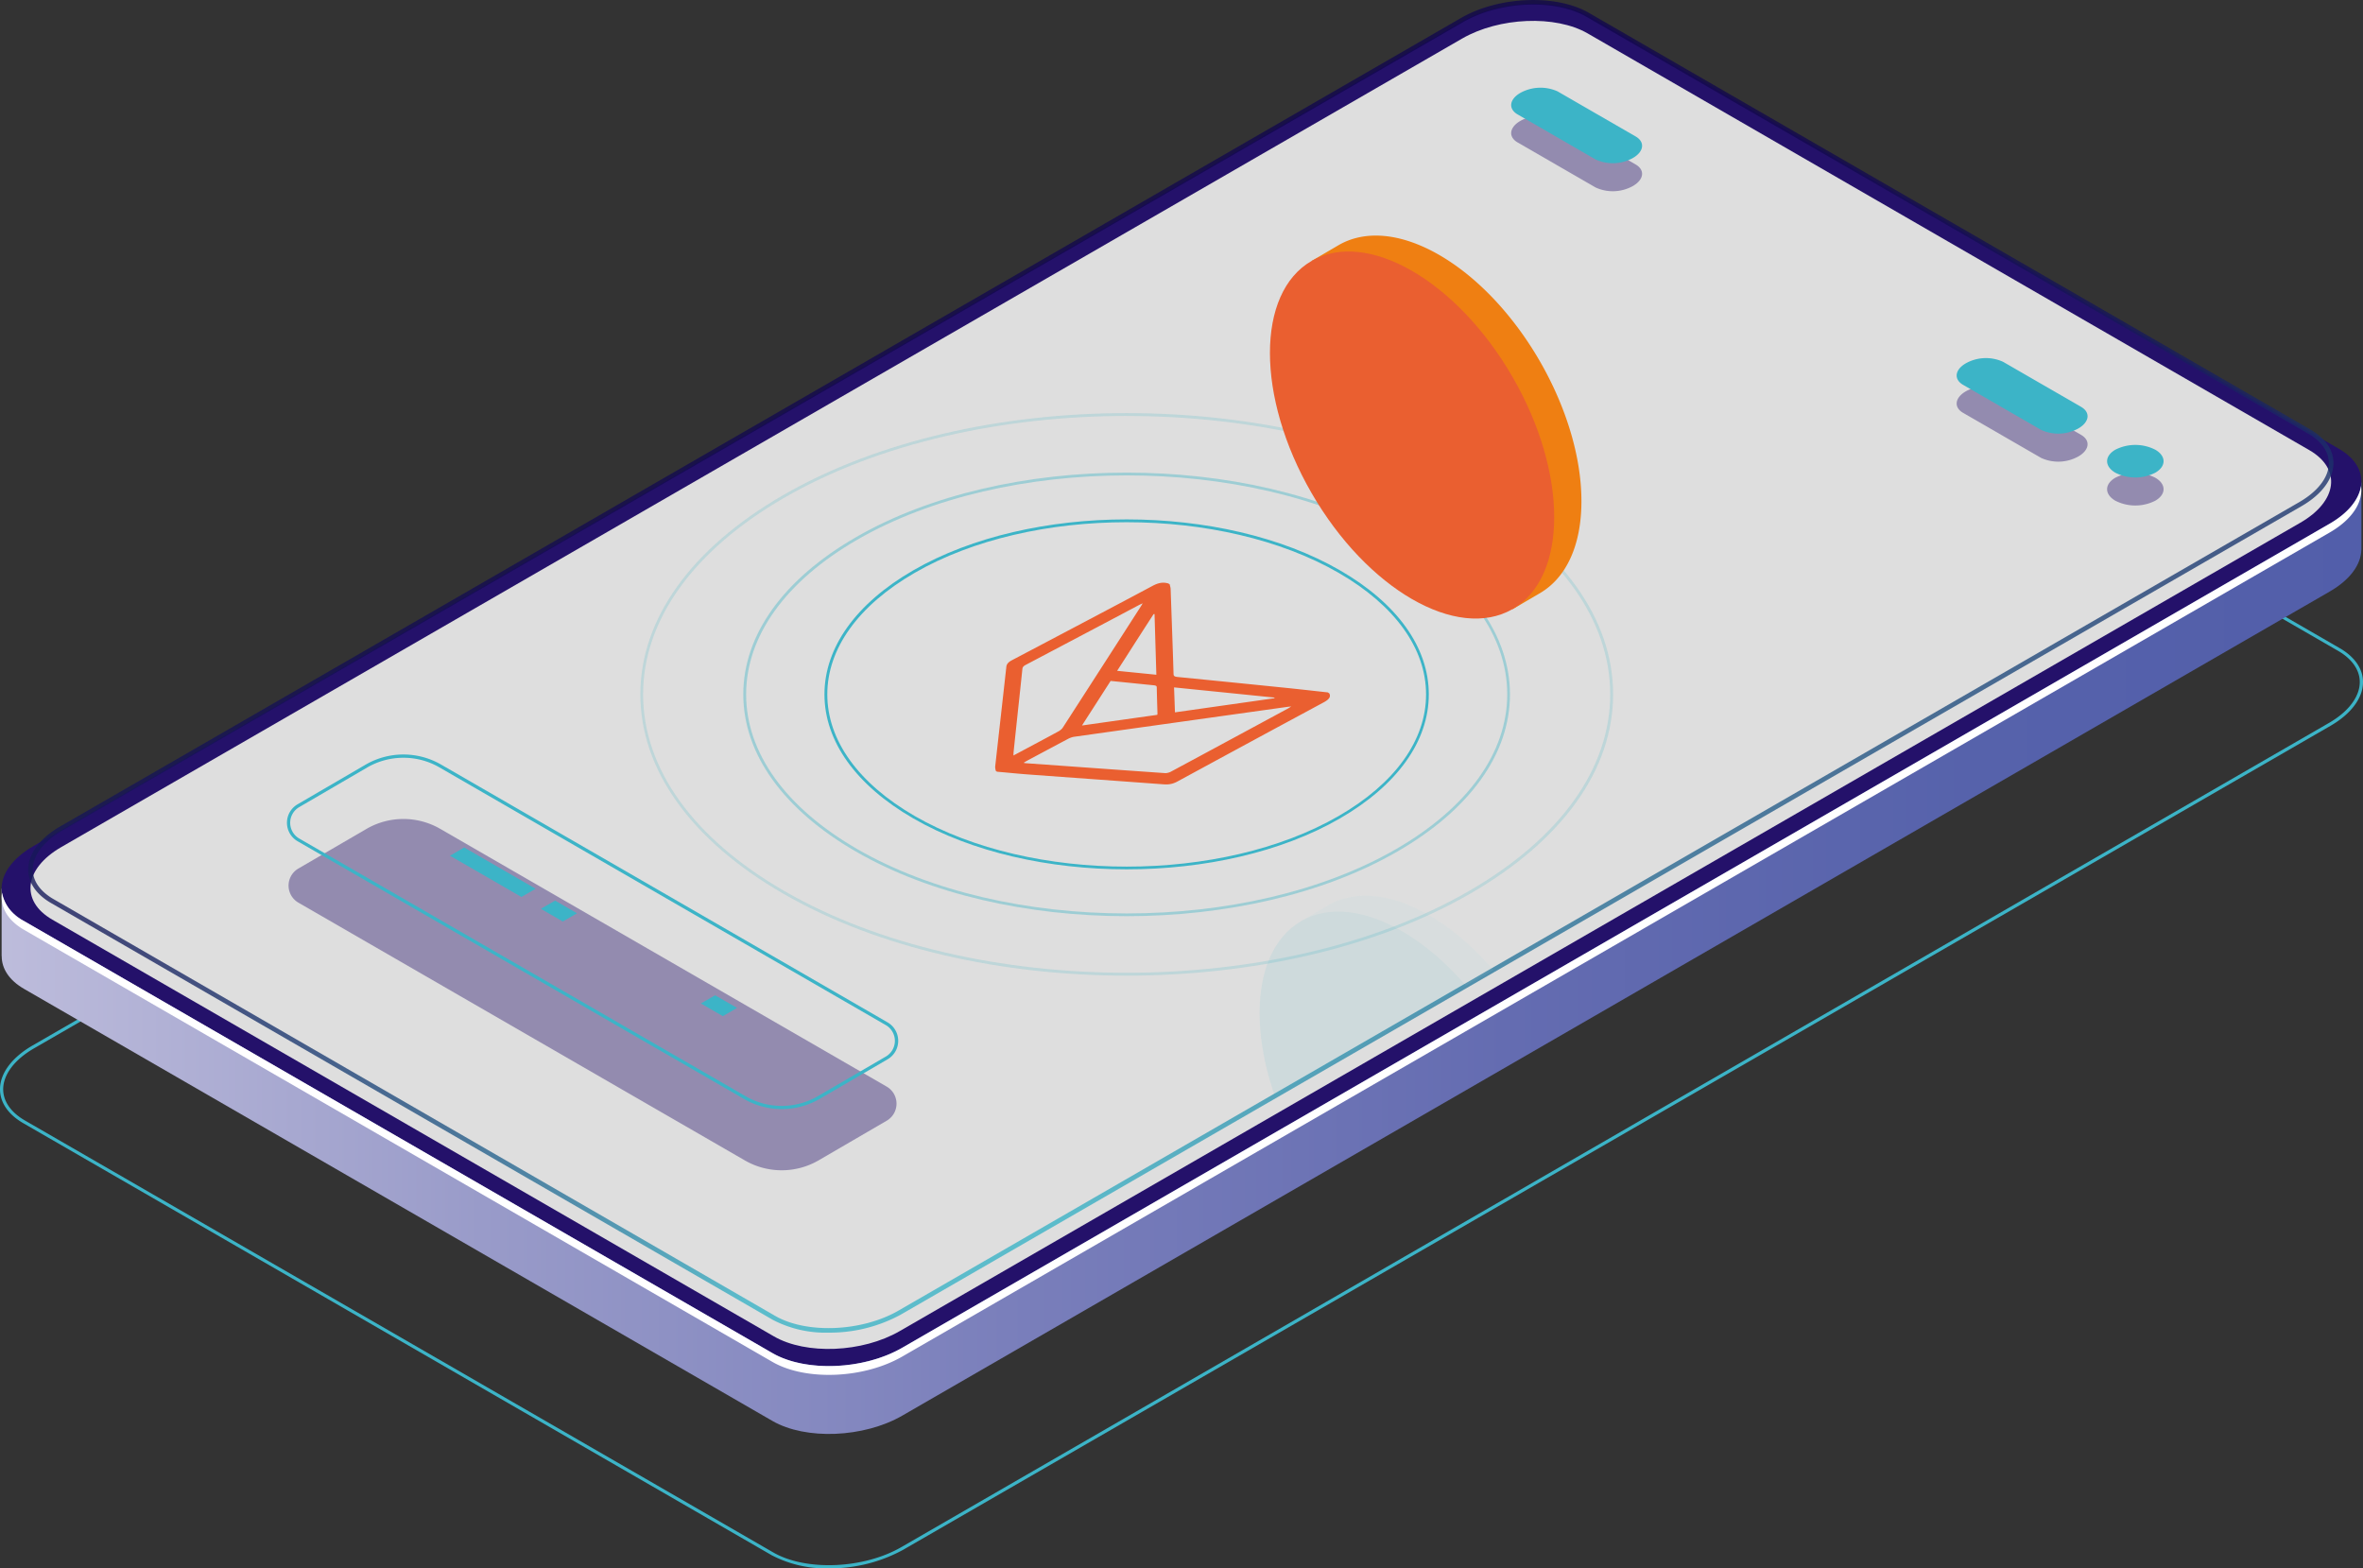<svg xmlns="http://www.w3.org/2000/svg" xmlns:xlink="http://www.w3.org/1999/xlink" width="318.316" height="211.282" viewBox="0 0 318.316 211.282"><rect x="0" y="0" width="318.316" height="211.282" fill="#333333" stroke="none"/><defs><linearGradient id="linear-gradient" y1="0.5" x2="1" y2="0.5" gradientUnits="objectBoundingBox"><stop offset="0" stop-color="#bebddc"></stop><stop offset="0.206" stop-color="#999bc9"></stop><stop offset="0.426" stop-color="#7a7fbb"></stop><stop offset="0.637" stop-color="#646cb1"></stop><stop offset="0.834" stop-color="#5662ab"></stop><stop offset="1" stop-color="#525eaa"></stop></linearGradient><linearGradient id="linear-gradient-2" x1="0.643" y1="0.828" x2="0.357" y2="0.172" gradientUnits="objectBoundingBox"><stop offset="0" stop-color="#3cb4c7"></stop><stop offset="0.023" stop-color="#39a9bf"></stop><stop offset="0.132" stop-color="#2f7b9f"></stop><stop offset="0.245" stop-color="#265785"></stop><stop offset="0.359" stop-color="#1f3b72"></stop><stop offset="0.476" stop-color="#1b2663"></stop><stop offset="0.596" stop-color="#171859"></stop><stop offset="0.72" stop-color="#140e51"></stop><stop offset="0.851" stop-color="#13094d"></stop><stop offset="1" stop-color="#12084c"></stop></linearGradient><clipPath id="clip-path"><path id="Path_3332" data-name="Path 3332" d="M111.948,277.347,14.73,221.2c-4.338-2.507-3.795-6.878,1.213-9.768l188.7-108.917c5.008-2.89,12.584-3.2,16.921-.7l97.218,56.148c4.338,2.507,3.795,6.879-1.214,9.768L128.869,276.65C123.861,279.539,116.286,279.854,111.948,277.347Z" transform="translate(-11.801 -100.123)" opacity="0.1"></path></clipPath><clipPath id="clip-path-2"><path id="Path_3383" data-name="Path 3383" d="M247.292,210.477l-12.034,6.939L187.33,189.741V136.53l59.962,34.621Z" transform="translate(-187.33 -136.53)"></path></clipPath></defs><g id="Group_4285" data-name="Group 4285" transform="translate(7213.112 -11067.473)"><g id="Group_961" data-name="Group 961" transform="translate(-7213.112 11094.811)"><path id="Path_3324" data-name="Path 3324" d="M117.322,324.393a15.72,15.72,0,0,1-7.7-1.77L8.808,264.424c-2.025-1.167-3.138-2.789-3.138-4.572,0-2.139,1.6-4.291,4.391-5.9l192.27-111.008c5.229-3.017,13.167-3.345,17.706-.724l100.811,58.206c2.025,1.167,3.138,2.789,3.138,4.572,0,2.139-1.6,4.291-4.391,5.9l-192.27,111A20.554,20.554,0,0,1,117.322,324.393Zm-7.489-2.145c4.418,2.548,12.168,2.226,17.27-.724L319.38,210.515c2.655-1.529,4.17-3.547,4.17-5.524,0-1.622-1.039-3.111-2.916-4.2l-100.811-58.2c-4.418-2.548-12.161-2.226-17.27.724L10.276,254.327c-2.655,1.529-4.17,3.546-4.177,5.524,0,1.622,1.039,3.111,2.916,4.2Z" transform="translate(-5.67 -140.449)" fill="#3cb4c7"></path></g><g id="Group_962" data-name="Group 962" transform="translate(-7212.896 11067.982)"><path id="Path_3325" data-name="Path 3325" d="M323.88,171.626,309.4,174.12l-89.36-51.589c-4.485-2.588-12.316-2.266-17.491.724L31.6,221.954,6,226.359v9.078h.013c-.013,1.656.972,3.238,3.017,4.418L109.842,298.06c4.485,2.588,12.316,2.266,17.491-.724L319.6,186.328c2.789-1.609,4.224-3.66,4.271-5.618h.013v-9.084Z" transform="translate(-5.996 -107.14)" fill="url(#linear-gradient)"></path><path id="Path_3326" data-name="Path 3326" d="M109.833,282.209,9.021,224.01c-4.485-2.588-3.922-7.106,1.254-10.1L202.545,102.9c5.176-2.99,13.006-3.312,17.491-.724l100.811,58.206c4.485,2.588,3.922,7.106-1.254,10.1l-192.27,111C122.148,284.475,114.318,284.8,109.833,282.209Z" transform="translate(-5.994 -100.433)" fill="#24116a"></path><path id="Path_3327" data-name="Path 3327" d="M319.6,202.409,127.33,313.417c-5.176,2.99-13.006,3.312-17.491.724L9.028,255.942a5.428,5.428,0,0,1-2.97-3.821c-.275,1.864.691,3.681,2.97,5l100.811,58.206c4.485,2.588,12.316,2.266,17.491-.724L319.6,203.6c3.1-1.79,4.532-4.13,4.23-6.275C323.563,199.11,322.141,200.947,319.6,202.409Z" transform="translate(-6 -132.365)" fill="#fff"></path><path id="Path_3328" data-name="Path 3328" d="M111.948,281.087,14.73,224.939c-4.338-2.507-3.795-6.879,1.213-9.768l188.7-108.917c5.008-2.89,12.584-3.2,16.921-.7L318.787,161.7c4.338,2.507,3.795,6.879-1.214,9.768l-188.7,108.917C123.861,283.279,116.286,283.594,111.948,281.087Z" transform="translate(-7.908 -101.563)" fill="#dedede"></path></g><g id="Group_963" data-name="Group 963" transform="translate(-7209.317 11067.473)"><path id="Path_3329" data-name="Path 3329" d="M119.14,279.2a15.334,15.334,0,0,1-7.5-1.723L14.414,221.325c-1.991-1.146-3.084-2.755-3.084-4.512,0-2.105,1.569-4.224,4.3-5.8L204.331,102.1c5.088-2.936,12.818-3.252,17.237-.7l97.218,56.148c1.991,1.146,3.084,2.755,3.084,4.512,0,2.105-1.569,4.224-4.3,5.8l-188.7,108.917A20.042,20.042,0,0,1,119.14,279.2Zm-7.194-2.266c4.244,2.454,11.7,2.139,16.613-.7l188.7-108.917c2.534-1.462,3.989-3.379,3.989-5.256,0-1.529-.986-2.936-2.769-3.969l-97.218-56.148c-4.244-2.454-11.7-2.139-16.613.7L15.942,211.557c-2.534,1.461-3.989,3.379-3.989,5.256,0,1.529.986,2.936,2.769,3.969Z" transform="translate(-11.33 -99.671)" opacity="0.8" fill="url(#linear-gradient-2)"></path></g><g id="Group_965" data-name="Group 965" transform="translate(-7209.001 11067.775)" opacity="0.1"><path id="Path_3330" data-name="Path 3330" d="M111.948,277.347,14.73,221.2c-4.338-2.507-3.795-6.878,1.213-9.768l188.7-108.917c5.008-2.89,12.584-3.2,16.921-.7l97.218,56.148c4.338,2.507,3.795,6.879-1.214,9.768L128.869,276.65C123.861,279.539,116.286,279.854,111.948,277.347Z" transform="translate(-11.801 -100.123)" fill="none" opacity="0.1"></path><g id="Group_964" data-name="Group 964" clip-path="url(#clip-path)"><path id="Path_3331" data-name="Path 3331" d="M302.521,315.44c0-12.208-8.575-27.058-19.147-33.166-5.3-3.057-10.09-3.345-13.563-1.327h0l-3.62,2.119,1.053.1c-1.911,2.34-3.024,5.779-3.024,10.17,0,12.208,8.575,27.058,19.147,33.166,3.634,2.1,7.033,2.889,9.929,2.534l-.08.972,3.674-2.152a.3.3,0,0,1,.047-.027l.148-.087h-.007C300.45,325.684,302.521,321.44,302.521,315.44Z" transform="translate(-94.993 -159.294)" fill="#a1dbe0"></path><ellipse id="Ellipse_34" data-name="Ellipse 34" cx="15.634" cy="27.078" rx="15.634" ry="27.078" transform="matrix(0.866, -0.5, 0.5, 0.866, 157.634, 131.6)" fill="#3cb4c7"></ellipse></g></g><path id="Path_3333" data-name="Path 3333" d="M435.541,198.448a5.937,5.937,0,0,1-5.377,0c-1.482-.858-1.482-2.246,0-3.1a5.937,5.937,0,0,1,5.377,0C437.029,196.2,437.029,197.59,435.541,198.448Z" transform="translate(-7358.32 10936.481)" fill="#24116a" opacity="0.4"></path><path id="Path_3334" data-name="Path 3334" d="M405.07,177.753l10.519,6.074c1.287.744,1.126,2.038-.362,2.9h0a5.563,5.563,0,0,1-5.015.208l-10.519-6.074c-1.287-.744-1.126-2.038.362-2.9h0A5.563,5.563,0,0,1,405.07,177.753Z" transform="translate(-7348.357 10942.232)" fill="#24116a" opacity="0.4"></path><path id="Path_3335" data-name="Path 3335" d="M315.56,123.413l10.519,6.074c1.287.744,1.126,2.038-.362,2.9h0a5.563,5.563,0,0,1-5.015.208l-10.519-6.074c-1.287-.744-1.126-2.038.362-2.9h0A5.563,5.563,0,0,1,315.56,123.413Z" transform="translate(-7318.857 10960.142)" fill="#24116a" opacity="0.4"></path><path id="Path_3336" data-name="Path 3336" d="M435.541,192.818a5.937,5.937,0,0,1-5.377,0c-1.482-.858-1.482-2.246,0-3.1a5.937,5.937,0,0,1,5.377,0C437.029,190.572,437.029,191.966,435.541,192.818Z" transform="translate(-7358.32 10938.337)" fill="#3cb4c7"></path><path id="Path_3337" data-name="Path 3337" d="M405.07,172.123l10.519,6.074c1.287.744,1.126,2.038-.362,2.9h0a5.563,5.563,0,0,1-5.015.208l-10.519-6.074c-1.287-.744-1.126-2.038.362-2.9h0A5.563,5.563,0,0,1,405.07,172.123Z" transform="translate(-7348.357 10944.088)" fill="#3cb4c7"></path><path id="Path_3338" data-name="Path 3338" d="M315.56,117.786l10.519,6.074c1.287.744,1.126,2.038-.362,2.9h0a5.563,5.563,0,0,1-5.015.208l-10.519-6.074c-1.287-.744-1.126-2.038.362-2.9h0A5.605,5.605,0,0,1,315.56,117.786Z" transform="translate(-7318.857 10961.995)" fill="#3cb4c7"></path><path id="Path_3379" data-name="Path 3379" d="M206.663,254.395c-13.207,0-26.421-2.9-36.478-8.709-9.781-5.645-15.165-13.167-15.165-21.172s5.383-15.52,15.165-21.165c20.113-11.612,52.836-11.612,72.949,0,9.781,5.645,15.165,13.167,15.165,21.172s-5.383,15.52-15.165,21.165l-.094-.168.094.168C233.084,251.492,219.877,254.395,206.663,254.395Zm0-59.379c-13.14,0-26.281,2.889-36.283,8.662-9.654,5.578-14.977,12.973-14.977,20.837s5.316,15.265,14.977,20.843c20.012,11.558,52.561,11.558,72.573,0h0c9.654-5.578,14.97-12.973,14.977-20.837s-5.316-15.266-14.977-20.843C232.943,197.9,219.8,195.015,206.663,195.015Z" transform="translate(-7268.005 10936.501)" fill="#3cb4c7" opacity="0.4"></path><path id="Path_3380" data-name="Path 3380" d="M199.854,258.466c-16.767,0-33.528-3.681-46.286-11.055-12.4-7.16-19.228-16.687-19.228-26.837s6.832-19.677,19.228-26.837c25.523-14.736,67.049-14.736,92.579,0,12.4,7.16,19.228,16.687,19.228,26.837s-6.832,19.677-19.228,26.837C233.375,254.779,216.614,258.466,199.854,258.466Zm-.007-75.4c-16.694,0-33.387,3.667-46.1,11.008-12.275,7.086-19.04,16.5-19.04,26.5s6.758,19.415,19.04,26.5c25.422,14.676,66.781,14.676,92.2,0,12.275-7.086,19.04-16.5,19.04-26.5s-6.758-19.415-19.04-26.5C233.241,186.738,216.54,183.07,199.847,183.07Z" transform="translate(-7261.189 10940.441)" fill="#3cb4c7" opacity="0.2"></path><path id="Path_3381" data-name="Path 3381" d="M212.038,251.185c-10.412,0-20.823-2.286-28.748-6.865-7.717-4.452-11.96-10.385-11.96-16.707s4.25-12.255,11.96-16.707c15.849-9.151,41.64-9.151,57.489,0,7.717,4.452,11.96,10.385,11.96,16.707s-4.251,12.249-11.96,16.707l-.094-.168.094.168C232.861,248.9,222.45,251.185,212.038,251.185Zm0-46.762c-10.345,0-20.683,2.273-28.553,6.818-7.589,4.385-11.773,10.2-11.773,16.378S175.9,239.613,183.485,244c15.748,9.091,41.365,9.091,57.113,0,7.589-4.385,11.773-10.2,11.773-16.378s-4.183-11.994-11.773-16.378C232.721,206.7,222.383,204.423,212.038,204.423Z" transform="translate(-7273.38 10933.402)" fill="#3cb4c7"></path><g id="Group_1003" data-name="Group 1003" transform="translate(-7174.456 11169.116)"><path id="Path_3384" data-name="Path 3384" d="M125.122,310.238,64.985,275.516a2.656,2.656,0,0,1,0-4.606l9.178-5.343a9.922,9.922,0,0,1,9.916,0l60.137,34.721a2.656,2.656,0,0,1,0,4.606l-9.178,5.343A9.922,9.922,0,0,1,125.122,310.238Z" transform="translate(-63.436 -255.553)" fill="#24116a" opacity="0.4"></path><path id="Path_3385" data-name="Path 3385" d="M105.707,276.634l-9.627-5.558L98,269.97l9.621,5.558Z" transform="translate(-74.124 -257.442)" fill="#3cb4c7"></path><path id="Path_3386" data-name="Path 3386" d="M149.457,302.479l-2.957-1.71,1.917-1.1,2.957,1.7Z" transform="translate(-90.741 -267.23)" fill="#3cb4c7"></path><path id="Path_3387" data-name="Path 3387" d="M117.3,283.456l-2.95-1.71,1.911-1.106,2.957,1.71Z" transform="translate(-80.145 -260.958)" fill="#3cb4c7"></path><path id="Path_3388" data-name="Path 3388" d="M129.977,299.048a10.113,10.113,0,0,1-5.068-1.354L64.771,262.973a2.878,2.878,0,0,1,0-4.988l9.178-5.35a10.172,10.172,0,0,1,10.137,0l60.143,34.728a2.878,2.878,0,0,1,0,4.988l-9.178,5.35A10.2,10.2,0,0,1,129.977,299.048ZM79.018,251.723a9.717,9.717,0,0,0-4.854,1.294l-9.178,5.35a2.449,2.449,0,0,0,0,4.237l60.137,34.721a9.717,9.717,0,0,0,9.7,0l9.178-5.35a2.449,2.449,0,0,0,0-4.237L83.865,253.017A9.638,9.638,0,0,0,79.018,251.723Z" transform="translate(-63.33 -251.283)" fill="#3cb4c7"></path></g><g id="Group_998" data-name="Group 998" transform="translate(-7049.972 11094.811)"><path id="Path_3376" data-name="Path 3376" d="M302.521,195.28c0-12.208-8.575-27.058-19.147-33.166-5.3-3.057-10.09-3.345-13.563-1.327h0l-3.62,2.119,1.053.1c-1.911,2.34-3.024,5.779-3.024,10.17,0,12.208,8.575,27.058,19.147,33.166,3.634,2.1,7.033,2.889,9.929,2.534l-.08.972,3.674-2.152a.293.293,0,0,1,.047-.027l.148-.087h-.007C300.45,205.531,302.521,201.28,302.521,195.28Z" transform="translate(-252.629 -155.1)" fill="#ef7f12"></path><ellipse id="Ellipse_35" data-name="Ellipse 35" cx="15.634" cy="27.078" rx="15.634" ry="27.078" transform="matrix(0.866, -0.5, 0.5, 0.866, 0, 15.634)" fill="#ea5f30"></ellipse></g><path id="Path_4997" data-name="Path 4997" d="M10.725,25.816l-.044-.034-.044-.034-.044-.034-.044-.034c-.006-.047-.014-.093-.023-.14s-.018-.093-.026-.14-.014-.093-.018-.14a.8.8,0,0,1,0-.142q.191-1.722.382-3.428t.38-3.383q.188-1.676.374-3.338t.367-3.294a.867.867,0,0,1,.063-.246.882.882,0,0,1,.139-.224,1.325,1.325,0,0,1,.226-.209,2.459,2.459,0,0,1,.324-.2l4.779-2.518,4.755-2.51q2.37-1.252,4.73-2.5t4.7-2.5a4.386,4.386,0,0,1,.544-.247,2.789,2.789,0,0,1,.519-.139,2.247,2.247,0,0,1,.514-.025,2.45,2.45,0,0,1,.529.1l.045.031L33.9.513l.045.031.045.031c.011.052.024.1.037.156s.027.1.039.155.024.1.032.157a1.217,1.217,0,0,1,.017.159q.051,1.4.1,2.816t.1,2.85q.05,1.437.1,2.885t.094,2.921a.411.411,0,0,0,.032.159.264.264,0,0,0,.093.109.514.514,0,0,0,.165.07,1.664,1.664,0,0,0,.249.041l3.64.361,3.661.366,3.682.371,3.7.376q.694.071,1.388.145l1.387.151,1.39.154,1.393.153.049.034.049.033.049.033.049.033a.641.641,0,0,1,.09.335.576.576,0,0,1-.109.307,1.3,1.3,0,0,1-.292.29,3.57,3.57,0,0,1-.459.287Q52.272,17.8,49.823,19.12t-4.91,2.653q-2.461,1.332-4.927,2.669l-4.944,2.685a3.692,3.692,0,0,1-.444.206,2.958,2.958,0,0,1-.442.131,2.992,2.992,0,0,1-.457.06,3.8,3.8,0,0,1-.492-.006l-4.6-.337-4.574-.332-4.542-.329-4.509-.33q-.537-.04-1.071-.086t-1.064-.095l-1.06-.1Zm2.213-2.182.181-.1.147-.078.124-.066.112-.06,1.374-.733,1.372-.732,1.368-.733q.682-.367,1.361-.736a2.154,2.154,0,0,0,.188-.115,2.08,2.08,0,0,0,.171-.131,1.651,1.651,0,0,0,.146-.14,1.077,1.077,0,0,0,.111-.142q1.349-2.09,2.684-4.162L24.921,11.6,27.527,7.55l2.571-4,.054-.087.056-.094.064-.109.078-.131-.16.073-.125.056-.1.046-.085.042-3.8,2.013L22.26,7.379,18.428,9.4l-3.847,2.031a1.342,1.342,0,0,0-.2.125.693.693,0,0,0-.129.128.5.5,0,0,0-.074.136.623.623,0,0,0-.032.149q-.144,1.376-.29,2.763t-.3,2.794q-.149,1.407-.3,2.825t-.3,2.857c0,.029-.006.057-.007.087s0,.061,0,.094l0,.109C12.942,23.541,12.94,23.585,12.938,23.634Zm1.373.983.088.018.071.016.061.012.058.007L19.224,25l4.67.335,4.705.335,4.742.333A1.075,1.075,0,0,0,33.531,26a1.823,1.823,0,0,0,.212-.038,1.98,1.98,0,0,0,.207-.061,1.31,1.31,0,0,0,.176-.077l3.979-2.142,3.961-2.137,3.945-2.131,3.93-2.124c.029-.016.057-.032.086-.05l.091-.058.108-.071.136-.088-.194.022-.151.017-.123.014-.109.014L42.568,18.1l-7.181,1.006-7.145,1-7.11,1a2.054,2.054,0,0,0-.2.039c-.068.017-.137.037-.2.059s-.133.048-.2.074-.123.055-.179.084l-1.4.742-1.4.745-1.4.748-1.4.749-.1.058-.106.063-.113.069Zm18-6.462c0-.022.009-.041.013-.057l.011-.045c0-.013.006-.025.007-.037a.174.174,0,0,0,0-.032q-.013-.446-.027-.891t-.027-.888q-.013-.443-.024-.885t-.019-.882a.23.23,0,0,0-.033-.123.223.223,0,0,0-.09-.078.55.55,0,0,0-.14-.045,1.768,1.768,0,0,0-.183-.025l-.857-.085-.855-.087-.853-.087-.852-.087-.579-.058-.583-.058-.59-.059-.6-.06-.955,1.487-.958,1.492-.966,1.5-.979,1.524,2.562-.363,2.534-.359,2.521-.357Zm15.793-2.243,0-.021,0-.021,0-.021,0-.021-3.4-.345-3.384-.344L37.957,14.8l-3.381-.343.031.853q.015.423.031.84t.03.834q.015.417.031.836l3.371-.479,3.352-.476,3.343-.475ZM31.947,4.586h-.129L30.6,6.471l-1.222,1.9L28.152,10.29l-1.243,1.934,1.323.133,1.311.131,1.314.132,1.334.134q-.032-1.051-.062-2.086t-.062-2.053q-.03-1.018-.06-2.025T31.947,4.586Z" transform="translate(-7089.533 11145.619)" fill="#ea5f30"></path></g></svg>